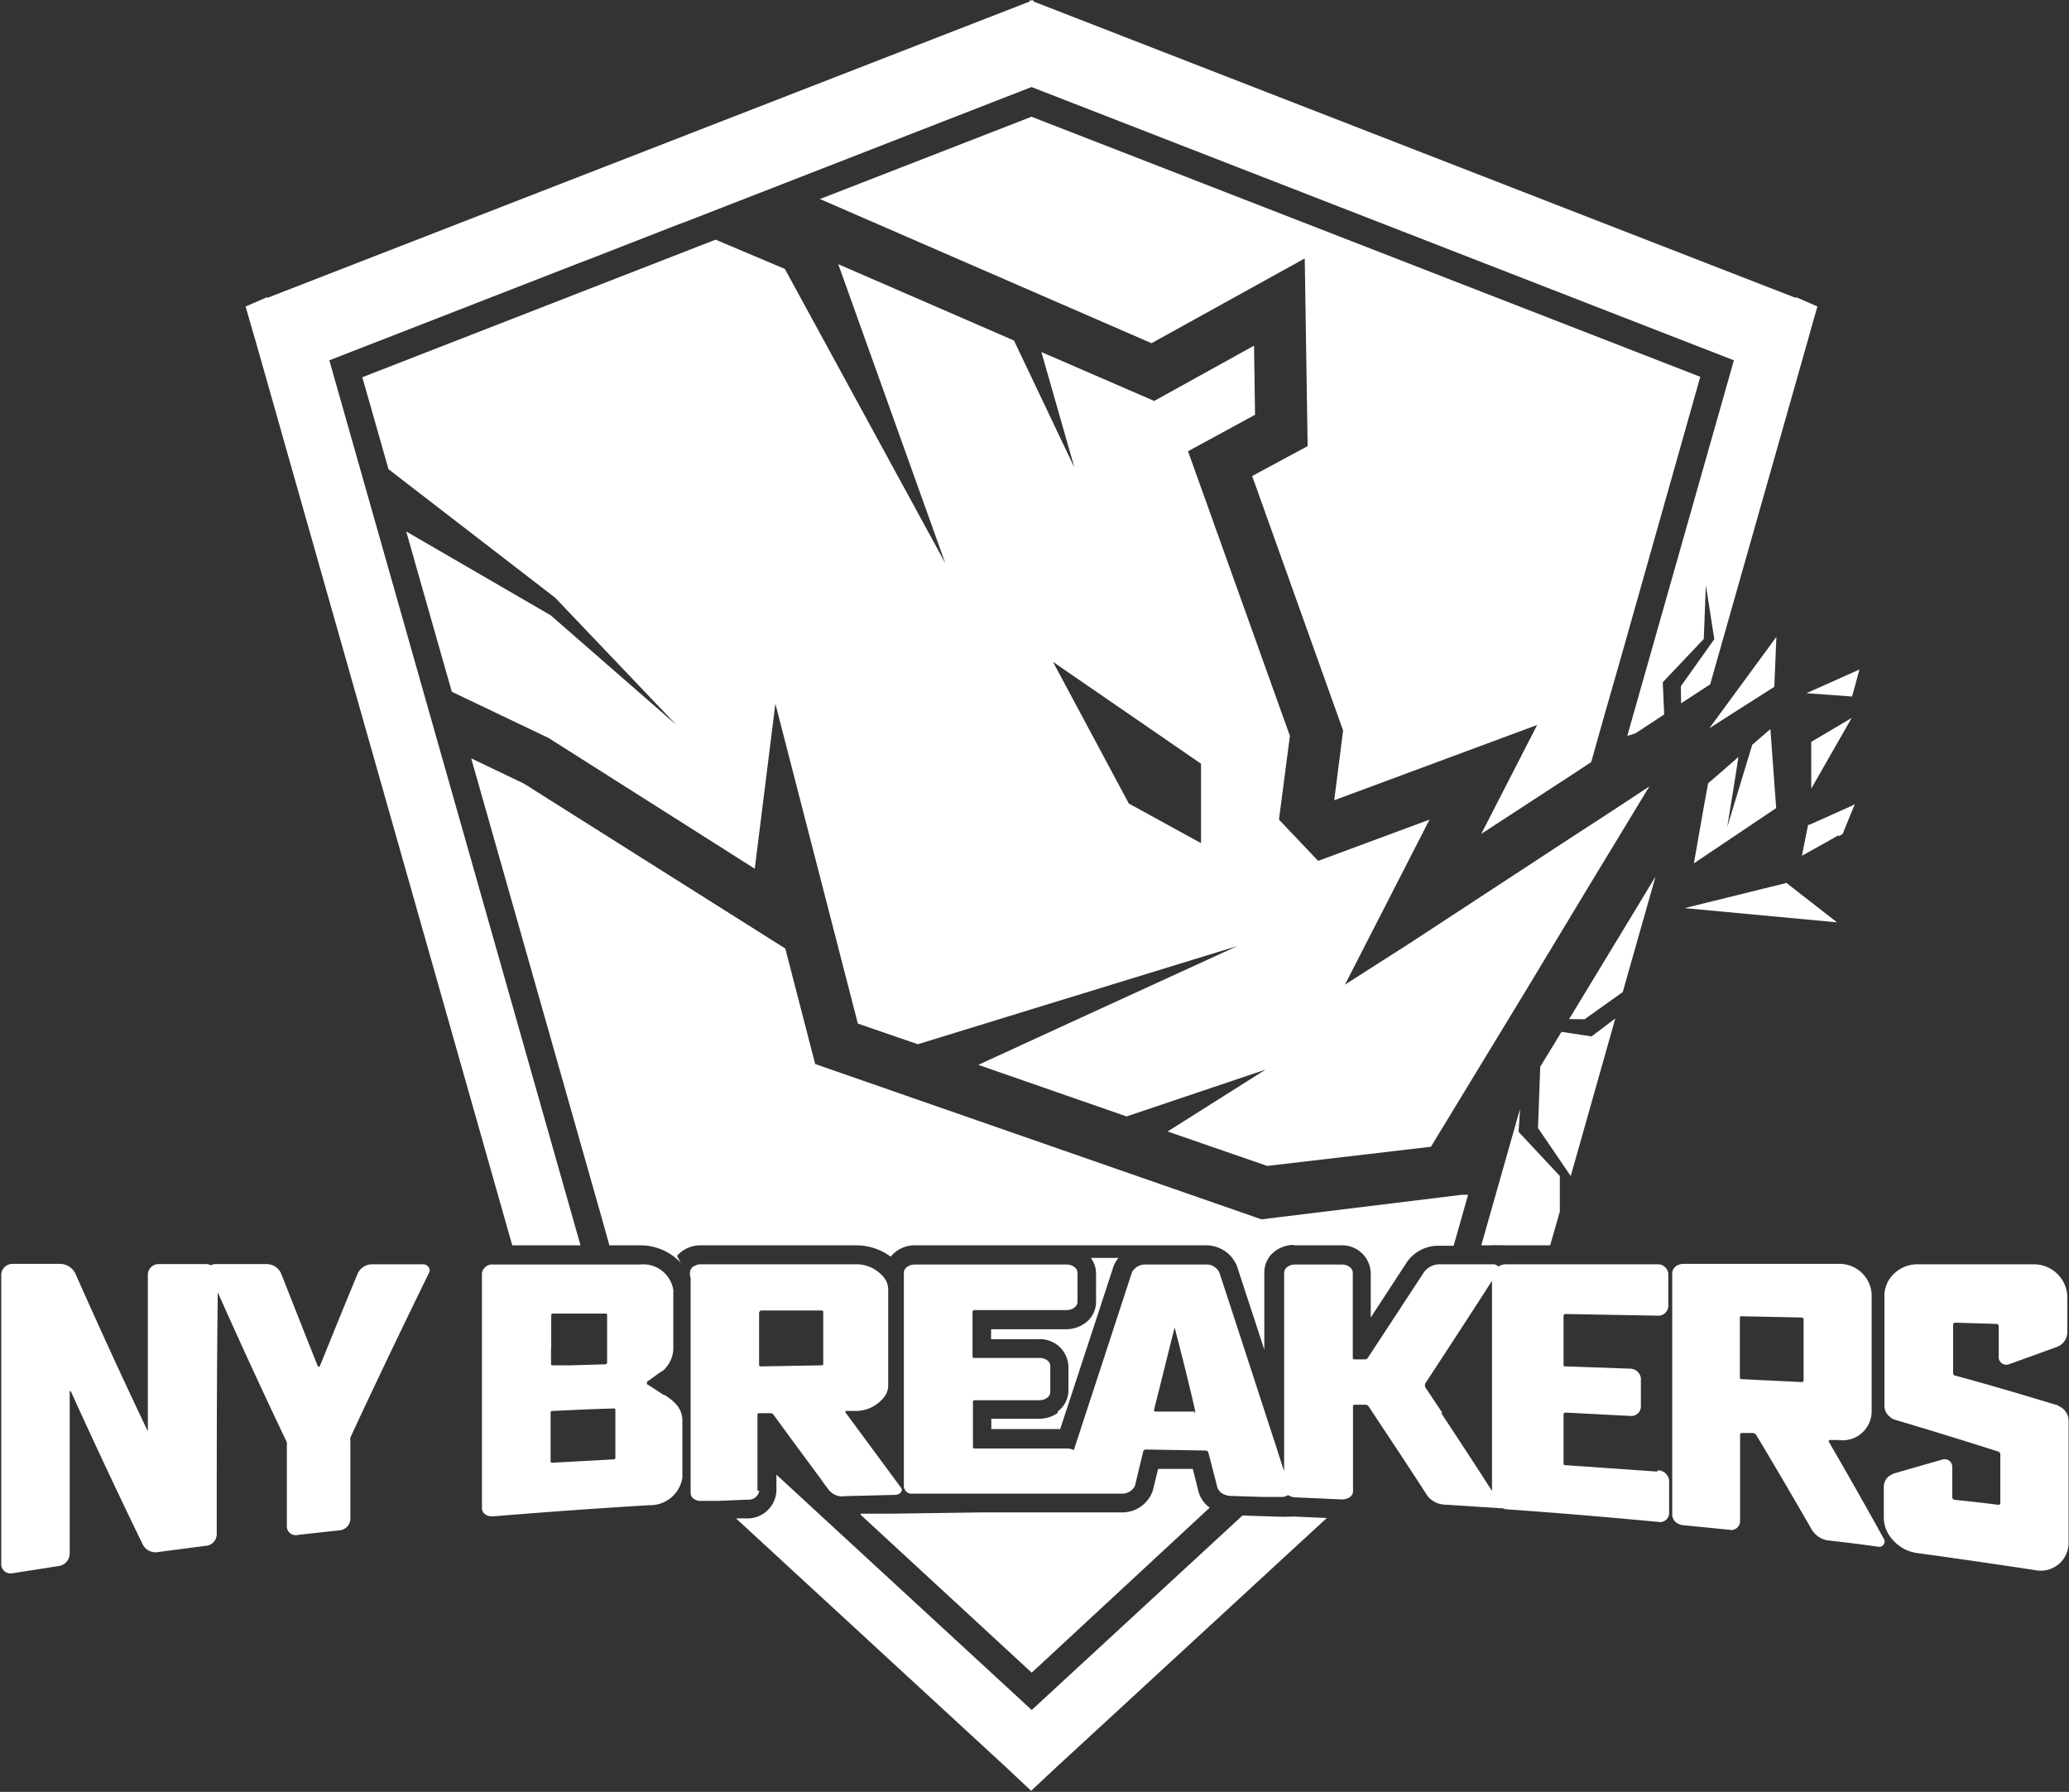 <svg id="Calque_1" data-name="Calque 1" xmlns="http://www.w3.org/2000/svg" viewBox="0 0 100.33 86.88"><rect x="0" y="0" width="100.33" height="86.88" fill="#333333" stroke="none"/><defs><style>.cls-1{fill:#fff;}</style></defs><title>logo-ny-breakers-over</title><polygon class="cls-1" points="78.33 49.38 77.18 50.25 75.72 50.03 74.69 51.72 74.58 54.69 76.16 57.01 76.16 57.05 78.33 49.38"/><polygon class="cls-1" points="12.23 15.98 12.39 16.52 24.84 60.38 28.15 60.38 15.97 17.47 16.13 18.06 16.14 18.06 15.97 17.47 27.99 12.79 28.85 12.46 32.95 10.86 33.15 10.79 50.02 4.22 84.08 17.47 78.91 35.68 79.3 35.56 80.7 34.64 80.63 33.08 82.62 30.98 82.72 28.37 83.13 30.99 81.51 33.27 81.52 34.1 82.93 33.18 87.66 16.52 87.81 15.98 87.81 15.98 88.13 14.86 87.1 14.41 87.07 14.44 50.11 0.07 50.11 0 50.02 0.03 49.94 0 49.94 0.07 12.97 14.44 12.95 14.41 11.91 14.86 12.23 15.98 12.23 15.98"/><path class="cls-1" d="M677.13,409.06a1.57,1.57,0,0,1-.92.29H673.9v.5h3.34c.74-2.25,1.66-5.05,2.59-7.9v0a1.37,1.37,0,0,1,.24-.4h-1.34a1.3,1.3,0,0,1,.25.75v1.41a1.27,1.27,0,0,1-.53,1,1.59,1.59,0,0,1-.93.3h-3.63v.48h2.3a1.38,1.38,0,0,1,1.45,1.31V408a1.26,1.26,0,0,1-.53,1" transform="translate(-625.83 -340.56)"/><polygon class="cls-1" points="80.28 42.5 76.09 49.41 76.84 49.42 78.69 48.1 80.28 42.5"/><path class="cls-1" d="M667.56,414l8.3,7.66,8.63-8a1.44,1.44,0,0,1-.54-.77l-.28-1.11-1.68,0-.26,1.06v0a1.57,1.57,0,0,1-1.52,1.05h0l-2.48,0h-4.32l-4.27.06-1.56,0" transform="translate(-625.83 -340.56)"/><polygon class="cls-1" points="50.02 5.66 39.76 9.65 55.84 16.64 63.27 12.53 63.41 21.63 60.72 23.08 65.13 35.42 64.7 38.8 74.54 35.15 71.83 40.43 76.25 37.55 77.16 36.95 77.76 34.82 78.58 31.96 78.58 31.96 82.45 18.27 50.02 5.66"/><path class="cls-1" d="M698.18,400.94a1.45,1.45,0,0,1,.3,0,1.75,1.75,0,0,1,.33,0H701l.47-1.64,0-1.72-2-2.14.07-1.12-1.88,6.62Z" transform="translate(-625.83 -340.56)"/><path class="cls-1" d="M688.58,400.94h2.26a1.39,1.39,0,0,1,1.46,1.33v2.17l1.77-2.71v0a1.85,1.85,0,0,1,1.53-.77h.72l.7-2.47-.3,0h0L687,399.68l-21.64-7.53-1.45-5.6-12.68-8-2.55-1.22L655,399.58h0l.38,1.36h1.46a2.7,2.7,0,0,1,1.93.77l.08.1-.19-.36a1.51,1.51,0,0,1,1.15-.51h7.51a2.81,2.81,0,0,1,1.7.55,1.5,1.5,0,0,1,1.19-.55h14.07a1.61,1.61,0,0,1,1.53,1v0l1.33,4.06v-3.75a1.28,1.28,0,0,1,.37-.9,1.54,1.54,0,0,1,1.08-.43" transform="translate(-625.83 -340.56)"/><path class="cls-1" d="M688.25,414.1l-.26,0h-.06l-1.85-.06-10.22,9.43-12.38-11.41v.78a1.4,1.4,0,0,1-1.42,1.34l-.54,0,13.09,12.06,1,.94.14.13h0l.08.08h0l.17-.16,1.07-1,13.1-12.07-1.62-.07a1.88,1.88,0,0,1-.33,0" transform="translate(-625.83 -340.56)"/><polygon class="cls-1" points="39.68 9.68 39.69 9.68 39.76 9.65 39.76 9.65 39.68 9.68"/><path class="cls-1" d="M702.5,384.15h0l3.31-5.46-2.16,1.42-1.71,1.11-7.76,5.08-3.13,2,4.1-8-5.4,2-1.9-2,.53-4.06-4.94-13.8,3.25-1.77-.05-3.35L681.8,360l-5.47-2.37,1.6,5.6L675,357.07l-8.52-3.7,1.57,4.39,3.62,10.11-6.1-11.19-1.68-3.08-3.36-1.42h0l-17.13,6.67h0l1.27,4.46,8.08,6.23,5.88,6.17-6.1-5.32-7-4.06.8,2.82,1.41,4.95,4.69,2.24,10,6.34,1-8,4,15.51,2.91,1,5.49-1.69,10-3.07-8.1,3.71-4.46,2.05,7.19,2.5,6.74-2.27-4.75,3,4.83,1.67,7.94-.93,4.68-7.7Zm-21.93-4.63-3.68-6.87,7.18,4.94,0,2.85v1Z" transform="translate(-625.83 -340.56)"/><path class="cls-1" d="M646.37,401.86h-2.48a.76.76,0,0,0-.71.44c-.62,1.48-1.23,3-1.85,4.52h-.08c-.6-1.49-1.19-3-1.79-4.52a.77.77,0,0,0-.71-.45h-2.48a.37.37,0,0,0-.21.06.53.53,0,0,0-.26-.06h-2.26a.52.52,0,0,0-.54.5c0,2.54,0,5.07,0,7.61h0q-1.76-3.69-3.51-7.64a.83.83,0,0,0-.75-.48h-2.31a.54.54,0,0,0-.54.54v14a.45.45,0,0,0,.54.46l2.25-.35a.62.62,0,0,0,.53-.6c0-2.62,0-5.25,0-7.88h.05c1.17,2.57,2.33,5.05,3.5,7.45a.7.7,0,0,0,.75.35l2.29-.3a.57.57,0,0,0,.54-.55c0-3.91,0-7.82.05-11.74q1.67,3.75,3.35,7.27a1.13,1.13,0,0,1,0,.18c0,1.3,0,2.6,0,3.9a.43.43,0,0,0,.54.41l2-.22a.58.58,0,0,0,.54-.52c0-1.26,0-2.53,0-3.79a.67.67,0,0,1,0-.19c1.27-2.74,2.55-5.4,3.82-8,.09-.2-.08-.41-.34-.41" transform="translate(-625.83 -340.56)"/><path class="cls-1" d="M658,408.19c-.26-.18-.53-.35-.8-.52,0,0,0-.07,0-.11l.61-.44L658,407a1.5,1.5,0,0,0,.48-1v-.39c0-.83,0-1.66,0-2.5a1.47,1.47,0,0,0-1.61-1.24h-7.12a.5.5,0,0,0-.55.44q0,5.68,0,11.37c0,.25.24.42.54.4q3.78-.31,7.56-.54a1.58,1.58,0,0,0,1.62-1.33v-.45c0-.77,0-1.54,0-2.31,0-.55-.31-.9-.85-1.25m-5.51-2.29c0-.53,0-1,0-1.57,0-.05,0-.09.11-.09l2.34,0h.16c.06,0,.1,0,.1.08v2.29a.1.1,0,0,1-.11.09l-1.71.05-.79,0c-.07,0-.11,0-.11-.08v-.76m3.13,5.31c0,.05-.05.09-.12.09l-2.93.16c-.06,0-.1,0-.1-.08,0-.78,0-1.56,0-2.34,0-.06,0-.09.11-.09,1-.05,1.95-.09,2.93-.12.06,0,.11,0,.1.08v2.3" transform="translate(-625.83 -340.56)"/><path class="cls-1" d="M662.56,412.85c0-.54,0-1.07,0-1.62s0-1.2,0-1.81v-.26c0-.05,0-.08.1-.08l.52,0a.19.19,0,0,1,.15.06c.77,1.06,1.54,2.1,2.31,3.14.12.18.25.35.38.52a.87.87,0,0,0,.5.3.92.92,0,0,0,.29,0l2.42-.06c.24,0,.41-.2.29-.35l-2.7-3.66s0-.06.07-.06h.39a1.75,1.75,0,0,0,1.43-.68.91.91,0,0,0,.19-.54c0-1.56,0-3.13,0-4.69a.91.91,0,0,0-.19-.54,1.72,1.72,0,0,0-1.43-.66H659.8a.6.6,0,0,0-.27.07.31.31,0,0,0-.16.11h0l-.05.08a.58.58,0,0,0,0,.4h0v0c0,1.24,0,2.49,0,3.73v1.92h0c0,1.29,0,2.58,0,3.88v.9a.36.36,0,0,0,.18.3h0a.55.55,0,0,0,.35.08l.82,0,1.44-.06a.51.51,0,0,0,.54-.44m0-8.64a.1.1,0,0,1,.11-.09l2.88,0c.07,0,.11,0,.11.08v2.5c0,.05,0,.08-.11.08l-2.89.05c-.06,0-.11,0-.11-.08,0-.84,0-1.68,0-2.52" transform="translate(-625.83 -340.56)"/><path class="cls-1" d="M706.19,411.91l-4.43-.31c-.07,0-.11,0-.11-.09,0-.79,0-1.59,0-2.38,0-.05.05-.08.11-.08l3.1.16a.47.47,0,0,0,.54-.42c0-.47,0-.94,0-1.4a.53.53,0,0,0-.54-.47l-3.1-.11c-.07,0-.11,0-.11-.09,0-.79,0-1.57,0-2.36a.09.09,0,0,1,.1-.09l4.44.08a.49.49,0,0,0,.54-.44c0-.53,0-1.06,0-1.6a.51.51,0,0,0-.54-.45h-7.34a.61.61,0,0,0-.36.11.34.34,0,0,0-.27-.11h-2.56a.94.94,0,0,0-.77.37l-2.74,4.18a.21.21,0,0,1-.15.06h-.45c-.07,0-.12,0-.12-.09,0-1.36,0-2.73,0-4.1,0-.23-.23-.41-.54-.41h-2.26c-.3,0-.53.18-.53.41q0,4.07,0,8.14c0,.49,0,1,0,1.47-.13-.38-.25-.76-.37-1.14-.93-2.85-1.85-5.69-2.77-8.49a.69.69,0,0,0-.67-.39h-2.9a.72.72,0,0,0-.67.38c-.94,2.88-1.88,5.76-2.82,8.62a.71.71,0,0,0-.34-.08c-1.48,0-3,0-4.44,0-.07,0-.11,0-.11-.08v-2.19s0-.07.11-.07h3.11c.3,0,.53-.18.53-.4v-1.26c0-.22-.23-.39-.53-.39H673.1c-.07,0-.11,0-.11-.07v-2.17s0-.08.11-.08h4.44c.3,0,.54-.18.54-.4v-1.41c0-.22-.24-.4-.54-.4H670.2c-.3,0-.54.18-.54.4v0c0,2.08,0,4.17,0,6.25,0,.79,0,1.57,0,2.36h0v1.75a.39.39,0,0,0,.3.35h7.78l2.48,0a.68.68,0,0,0,.65-.39c.13-.56.27-1.11.4-1.67a.14.14,0,0,1,.13-.08l2.89.05a.14.14,0,0,1,.13.08c.15.57.3,1.14.44,1.7a.58.58,0,0,0,.36.36.88.88,0,0,0,.29.06l1.55.05.93,0a.56.56,0,0,0,.3-.09.76.76,0,0,0,.35.11l2.26.1c.3,0,.54-.16.54-.39,0-1.26,0-2.52,0-3.79v-.33c0-.05,0-.08.1-.08h.5a.17.17,0,0,1,.15.07l1.47,2.22c.46.7.93,1.41,1.39,2.13a1.13,1.13,0,0,0,.8.42l2.63.17a.48.48,0,0,0,.18,0,.84.84,0,0,0,.24.06c2.44.17,4.89.38,7.34.61a.44.44,0,0,0,.53-.4c0-.53,0-1.07,0-1.6a.55.55,0,0,0-.54-.5M683.8,409l-1.92,0s-.11,0-.09-.08c.34-1.34.67-2.69,1-4h0c.35,1.35.69,2.7,1,4.06,0,.05,0,.08-.08.08m12.06,0-.84-1.26v-.14c1.08-1.65,2.17-3.32,3.25-5,0,1.4,0,2.79,0,4.19l0,6c-.82-1.28-1.64-2.53-2.46-3.77" transform="translate(-625.83 -340.56)"/><path class="cls-1" d="M714.53,410.45a.05.05,0,0,1,.06-.07l.39,0a1.41,1.41,0,0,0,1.61-1.34c0-1.91,0-3.82,0-5.73a1.56,1.56,0,0,0-1.62-1.47h-7.51a.58.58,0,0,0-.26.06.44.44,0,0,0-.28.39c0,.92,0,1.84,0,2.76,0,2.05,0,4.1,0,6.15,0,.94,0,1.87,0,2.81a.47.47,0,0,0,.16.34.63.63,0,0,0,.38.16h0l2.22.22a.43.43,0,0,0,.53-.4c0-1.4,0-2.8,0-4.21a.09.09,0,0,1,.11-.08l.51,0a.25.25,0,0,1,.16.09q1.35,2.25,2.7,4.6a1.1,1.1,0,0,0,.8.52q1.2.13,2.4.3a.26.26,0,0,0,.28-.4c-.9-1.63-1.8-3.21-2.7-4.76m-1.28-2.82-2.88-.14c-.07,0-.11,0-.11-.09,0-1,0-1.92,0-2.87,0-.06,0-.09.11-.09l2.88.06a.09.09,0,0,1,.1.1c0,1,0,2,0,2.95a.09.09,0,0,1-.11.08" transform="translate(-625.83 -340.56)"/><path class="cls-1" d="M725.65,408.71c-1.66-.5-3.32-1-5-1.45-.07,0-.11-.07-.11-.13,0-.78,0-1.56,0-2.34a.1.1,0,0,1,.11-.1l2,.06a.1.1,0,0,1,.1.11c0,.5,0,1,0,1.51a.37.37,0,0,0,.49.34l2.35-.85a.77.77,0,0,0,.49-.73v-1.66a1.62,1.62,0,0,0-1.61-1.61h-5.65a1.63,1.63,0,0,0-1.43.82,1.42,1.42,0,0,0-.08.18,1.29,1.29,0,0,0-.1.48c0,1.8,0,3.61,0,5.41a.66.66,0,0,0,.26.5l.08.07a1,1,0,0,0,.18.08q2.49.74,5,1.54a.15.15,0,0,1,.1.14c0,.78,0,1.56,0,2.35a.09.09,0,0,1-.11.09c-.7-.09-1.41-.17-2.11-.24a.13.13,0,0,1-.11-.12v-1.48a.37.37,0,0,0-.49-.35l-2.34.67-.19.1a.64.64,0,0,0-.3.55v.64c0,.29,0,.58,0,.88a1.58,1.58,0,0,0,.39,1,2,2,0,0,0,.56.47,1.91,1.91,0,0,0,.66.22c1.91.26,3.83.54,5.74.83a1.35,1.35,0,0,0,1.61-1.36v-5.9a.77.77,0,0,0-.52-.71" transform="translate(-625.83 -340.56)"/><polygon class="cls-1" points="89.08 44.72 86.63 42.81 81.69 44.03 89.08 44.72"/><polygon class="cls-1" points="87.6 33.61 89.81 33.77 90.17 32.46 87.6 33.61"/><polygon class="cls-1" points="87.83 38.24 89.79 34.81 87.83 35.97 87.83 38.24"/><polygon class="cls-1" points="86.04 33.3 86.14 30.88 82.89 35.31 83.53 34.9 84.14 34.51 86.04 33.3"/><path class="cls-1" d="M715,381.1l.18-.1.59-1.44a.15.15,0,0,0-.1.05l-2.1.94-.06,0-.15.74-.15.76,0,0,.83-.46.94-.53" transform="translate(-625.83 -340.56)"/><polygon class="cls-1" points="82.65 38.96 82.14 41.86 86.13 39.18 85.85 35.35 85.11 35.99 84.97 36.11 84.49 37.69 83.76 40.09 84.14 37.73 84.3 36.7 84.14 36.84 83.72 37.21 82.83 37.98 82.65 38.96"/></svg>